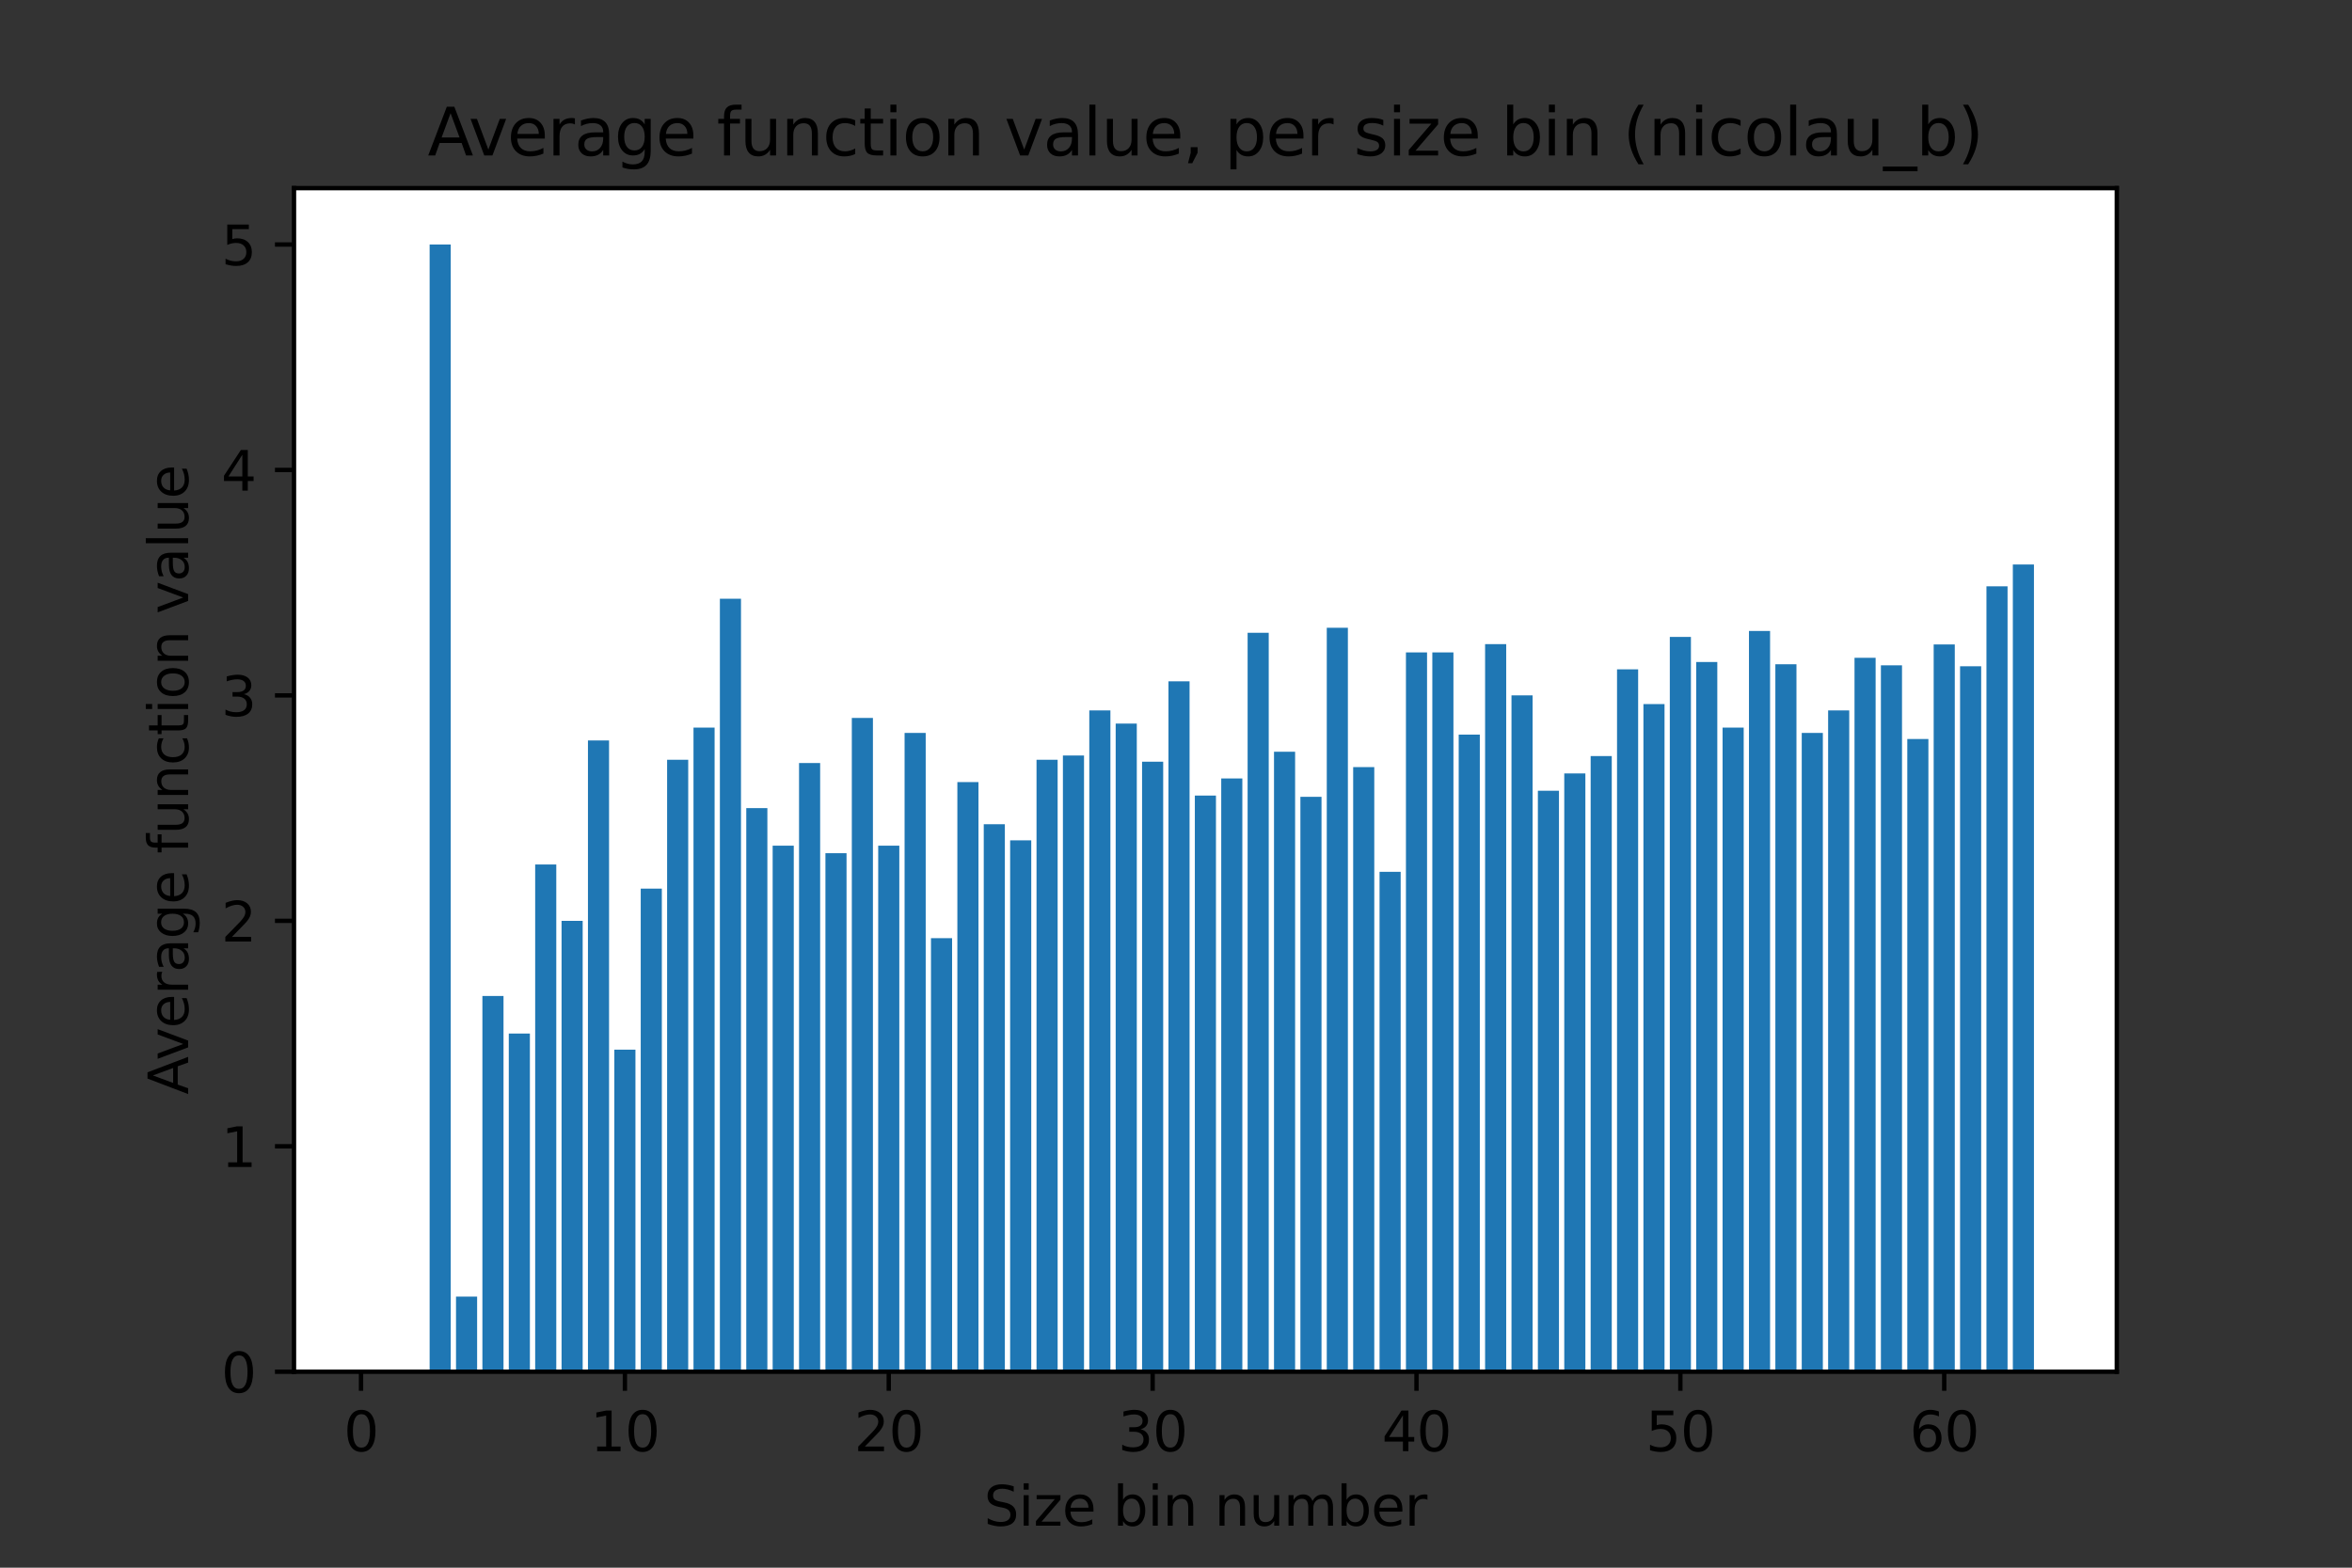 <?xml version="1.0" encoding="utf-8" standalone="no"?>
<!DOCTYPE svg PUBLIC "-//W3C//DTD SVG 1.1//EN"
  "http://www.w3.org/Graphics/SVG/1.1/DTD/svg11.dtd">
<svg xmlns:xlink="http://www.w3.org/1999/xlink" width="432pt" height="288pt" viewBox="0 0 432 288" xmlns="http://www.w3.org/2000/svg" version="1.1">
 <rect x="0" y="0" width="432" height="288" fill="#333333" stroke="none"/>
 <defs>
  <style type="text/css">*{stroke-linejoin: round; stroke-linecap: butt}</style>
 </defs>
 <g id="figure_1">
  <g id="patch_1">
   <path d="M 0 288 
L 432 288 
L 432 0 
L 0 0 
L 0 288 
z
" style="fill: none"/>
  </g>
  <g id="axes_1">
   <g id="patch_2">
    <path d="M 54 252 
L 388.8 252 
L 388.8 34.56 
L 54 34.56 
z
" style="fill: #ffffff"/>
   </g>
   <g id="patch_3">
    <path d="M 69.218 252 
L 73.095 252 
L 73.095 252 
L 69.218 252 
z
" clip-path="url(#pafe15f052f)" style="fill: #1f77b4"/>
   </g>
   <g id="patch_4">
    <path d="M 74.065 252 
L 77.942 252 
L 77.942 252 
L 74.065 252 
z
" clip-path="url(#pafe15f052f)" style="fill: #1f77b4"/>
   </g>
   <g id="patch_5">
    <path d="M 78.911 252 
L 82.789 252 
L 82.789 44.914 
L 78.911 44.914 
z
" clip-path="url(#pafe15f052f)" style="fill: #1f77b4"/>
   </g>
   <g id="patch_6">
    <path d="M 83.758 252 
L 87.635 252 
L 87.635 238.194 
L 83.758 238.194 
z
" clip-path="url(#pafe15f052f)" style="fill: #1f77b4"/>
   </g>
   <g id="patch_7">
    <path d="M 88.604 252 
L 92.482 252 
L 92.482 182.971 
L 88.604 182.971 
z
" clip-path="url(#pafe15f052f)" style="fill: #1f77b4"/>
   </g>
   <g id="patch_8">
    <path d="M 93.451 252 
L 97.328 252 
L 97.328 189.874 
L 93.451 189.874 
z
" clip-path="url(#pafe15f052f)" style="fill: #1f77b4"/>
   </g>
   <g id="patch_9">
    <path d="M 98.298 252 
L 102.175 252 
L 102.175 158.811 
L 98.298 158.811 
z
" clip-path="url(#pafe15f052f)" style="fill: #1f77b4"/>
   </g>
   <g id="patch_10">
    <path d="M 103.144 252 
L 107.021 252 
L 107.021 169.166 
L 103.144 169.166 
z
" clip-path="url(#pafe15f052f)" style="fill: #1f77b4"/>
   </g>
   <g id="patch_11">
    <path d="M 107.991 252 
L 111.868 252 
L 111.868 136.032 
L 107.991 136.032 
z
" clip-path="url(#pafe15f052f)" style="fill: #1f77b4"/>
   </g>
   <g id="patch_12">
    <path d="M 112.837 252 
L 116.714 252 
L 116.714 192.833 
L 112.837 192.833 
z
" clip-path="url(#pafe15f052f)" style="fill: #1f77b4"/>
   </g>
   <g id="patch_13">
    <path d="M 117.684 252 
L 121.561 252 
L 121.561 163.249 
L 117.684 163.249 
z
" clip-path="url(#pafe15f052f)" style="fill: #1f77b4"/>
   </g>
   <g id="patch_14">
    <path d="M 122.53 252 
L 126.408 252 
L 126.408 139.582 
L 122.53 139.582 
z
" clip-path="url(#pafe15f052f)" style="fill: #1f77b4"/>
   </g>
   <g id="patch_15">
    <path d="M 127.377 252 
L 131.254 252 
L 131.254 133.665 
L 127.377 133.665 
z
" clip-path="url(#pafe15f052f)" style="fill: #1f77b4"/>
   </g>
   <g id="patch_16">
    <path d="M 132.223 252 
L 136.101 252 
L 136.101 109.998 
L 132.223 109.998 
z
" clip-path="url(#pafe15f052f)" style="fill: #1f77b4"/>
   </g>
   <g id="patch_17">
    <path d="M 137.07 252 
L 140.947 252 
L 140.947 148.457 
L 137.07 148.457 
z
" clip-path="url(#pafe15f052f)" style="fill: #1f77b4"/>
   </g>
   <g id="patch_18">
    <path d="M 141.917 252 
L 145.794 252 
L 145.794 155.36 
L 141.917 155.36 
z
" clip-path="url(#pafe15f052f)" style="fill: #1f77b4"/>
   </g>
   <g id="patch_19">
    <path d="M 146.763 252 
L 150.64 252 
L 150.64 140.174 
L 146.763 140.174 
z
" clip-path="url(#pafe15f052f)" style="fill: #1f77b4"/>
   </g>
   <g id="patch_20">
    <path d="M 151.61 252 
L 155.487 252 
L 155.487 156.741 
L 151.61 156.741 
z
" clip-path="url(#pafe15f052f)" style="fill: #1f77b4"/>
   </g>
   <g id="patch_21">
    <path d="M 156.456 252 
L 160.333 252 
L 160.333 131.89 
L 156.456 131.89 
z
" clip-path="url(#pafe15f052f)" style="fill: #1f77b4"/>
   </g>
   <g id="patch_22">
    <path d="M 161.303 252 
L 165.18 252 
L 165.18 155.36 
L 161.303 155.36 
z
" clip-path="url(#pafe15f052f)" style="fill: #1f77b4"/>
   </g>
   <g id="patch_23">
    <path d="M 166.149 252 
L 170.027 252 
L 170.027 134.651 
L 166.149 134.651 
z
" clip-path="url(#pafe15f052f)" style="fill: #1f77b4"/>
   </g>
   <g id="patch_24">
    <path d="M 170.996 252 
L 174.873 252 
L 174.873 172.352 
L 170.996 172.352 
z
" clip-path="url(#pafe15f052f)" style="fill: #1f77b4"/>
   </g>
   <g id="patch_25">
    <path d="M 175.842 252 
L 179.72 252 
L 179.72 143.678 
L 175.842 143.678 
z
" clip-path="url(#pafe15f052f)" style="fill: #1f77b4"/>
   </g>
   <g id="patch_26">
    <path d="M 180.689 252 
L 184.566 252 
L 184.566 151.416 
L 180.689 151.416 
z
" clip-path="url(#pafe15f052f)" style="fill: #1f77b4"/>
   </g>
   <g id="patch_27">
    <path d="M 185.535 252 
L 189.413 252 
L 189.413 154.374 
L 185.535 154.374 
z
" clip-path="url(#pafe15f052f)" style="fill: #1f77b4"/>
   </g>
   <g id="patch_28">
    <path d="M 190.382 252 
L 194.259 252 
L 194.259 139.582 
L 190.382 139.582 
z
" clip-path="url(#pafe15f052f)" style="fill: #1f77b4"/>
   </g>
   <g id="patch_29">
    <path d="M 195.229 252 
L 199.106 252 
L 199.106 138.793 
L 195.229 138.793 
z
" clip-path="url(#pafe15f052f)" style="fill: #1f77b4"/>
   </g>
   <g id="patch_30">
    <path d="M 200.075 252 
L 203.952 252 
L 203.952 130.51 
L 200.075 130.51 
z
" clip-path="url(#pafe15f052f)" style="fill: #1f77b4"/>
   </g>
   <g id="patch_31">
    <path d="M 204.922 252 
L 208.799 252 
L 208.799 132.926 
L 204.922 132.926 
z
" clip-path="url(#pafe15f052f)" style="fill: #1f77b4"/>
   </g>
   <g id="patch_32">
    <path d="M 209.768 252 
L 213.646 252 
L 213.646 139.93 
L 209.768 139.93 
z
" clip-path="url(#pafe15f052f)" style="fill: #1f77b4"/>
   </g>
   <g id="patch_33">
    <path d="M 214.615 252 
L 218.492 252 
L 218.492 125.16 
L 214.615 125.16 
z
" clip-path="url(#pafe15f052f)" style="fill: #1f77b4"/>
   </g>
   <g id="patch_34">
    <path d="M 219.461 252 
L 223.339 252 
L 223.339 146.156 
L 219.461 146.156 
z
" clip-path="url(#pafe15f052f)" style="fill: #1f77b4"/>
   </g>
   <g id="patch_35">
    <path d="M 224.308 252 
L 228.185 252 
L 228.185 143.008 
L 224.308 143.008 
z
" clip-path="url(#pafe15f052f)" style="fill: #1f77b4"/>
   </g>
   <g id="patch_36">
    <path d="M 229.154 252 
L 233.032 252 
L 233.032 116.244 
L 229.154 116.244 
z
" clip-path="url(#pafe15f052f)" style="fill: #1f77b4"/>
   </g>
   <g id="patch_37">
    <path d="M 234.001 252 
L 237.878 252 
L 237.878 138.103 
L 234.001 138.103 
z
" clip-path="url(#pafe15f052f)" style="fill: #1f77b4"/>
   </g>
   <g id="patch_38">
    <path d="M 238.848 252 
L 242.725 252 
L 242.725 146.386 
L 238.848 146.386 
z
" clip-path="url(#pafe15f052f)" style="fill: #1f77b4"/>
   </g>
   <g id="patch_39">
    <path d="M 243.694 252 
L 247.571 252 
L 247.571 115.323 
L 243.694 115.323 
z
" clip-path="url(#pafe15f052f)" style="fill: #1f77b4"/>
   </g>
   <g id="patch_40">
    <path d="M 248.541 252 
L 252.418 252 
L 252.418 140.927 
L 248.541 140.927 
z
" clip-path="url(#pafe15f052f)" style="fill: #1f77b4"/>
   </g>
   <g id="patch_41">
    <path d="M 253.387 252 
L 257.265 252 
L 257.265 160.162 
L 253.387 160.162 
z
" clip-path="url(#pafe15f052f)" style="fill: #1f77b4"/>
   </g>
   <g id="patch_42">
    <path d="M 258.234 252 
L 262.111 252 
L 262.111 119.86 
L 258.234 119.86 
z
" clip-path="url(#pafe15f052f)" style="fill: #1f77b4"/>
   </g>
   <g id="patch_43">
    <path d="M 263.08 252 
L 266.958 252 
L 266.958 119.86 
L 263.08 119.86 
z
" clip-path="url(#pafe15f052f)" style="fill: #1f77b4"/>
   </g>
   <g id="patch_44">
    <path d="M 267.927 252 
L 271.804 252 
L 271.804 134.952 
L 267.927 134.952 
z
" clip-path="url(#pafe15f052f)" style="fill: #1f77b4"/>
   </g>
   <g id="patch_45">
    <path d="M 272.773 252 
L 276.651 252 
L 276.651 118.336 
L 272.773 118.336 
z
" clip-path="url(#pafe15f052f)" style="fill: #1f77b4"/>
   </g>
   <g id="patch_46">
    <path d="M 277.62 252 
L 281.497 252 
L 281.497 127.749 
L 277.62 127.749 
z
" clip-path="url(#pafe15f052f)" style="fill: #1f77b4"/>
   </g>
   <g id="patch_47">
    <path d="M 282.467 252 
L 286.344 252 
L 286.344 145.271 
L 282.467 145.271 
z
" clip-path="url(#pafe15f052f)" style="fill: #1f77b4"/>
   </g>
   <g id="patch_48">
    <path d="M 287.313 252 
L 291.19 252 
L 291.19 142.085 
L 287.313 142.085 
z
" clip-path="url(#pafe15f052f)" style="fill: #1f77b4"/>
   </g>
   <g id="patch_49">
    <path d="M 292.16 252 
L 296.037 252 
L 296.037 138.899 
L 292.16 138.899 
z
" clip-path="url(#pafe15f052f)" style="fill: #1f77b4"/>
   </g>
   <g id="patch_50">
    <path d="M 297.006 252 
L 300.883 252 
L 300.883 122.97 
L 297.006 122.97 
z
" clip-path="url(#pafe15f052f)" style="fill: #1f77b4"/>
   </g>
   <g id="patch_51">
    <path d="M 301.853 252 
L 305.73 252 
L 305.73 129.342 
L 301.853 129.342 
z
" clip-path="url(#pafe15f052f)" style="fill: #1f77b4"/>
   </g>
   <g id="patch_52">
    <path d="M 306.699 252 
L 310.577 252 
L 310.577 117.011 
L 306.699 117.011 
z
" clip-path="url(#pafe15f052f)" style="fill: #1f77b4"/>
   </g>
   <g id="patch_53">
    <path d="M 311.546 252 
L 315.423 252 
L 315.423 121.613 
L 311.546 121.613 
z
" clip-path="url(#pafe15f052f)" style="fill: #1f77b4"/>
   </g>
   <g id="patch_54">
    <path d="M 316.392 252 
L 320.27 252 
L 320.27 133.665 
L 316.392 133.665 
z
" clip-path="url(#pafe15f052f)" style="fill: #1f77b4"/>
   </g>
   <g id="patch_55">
    <path d="M 321.239 252 
L 325.116 252 
L 325.116 115.915 
L 321.239 115.915 
z
" clip-path="url(#pafe15f052f)" style="fill: #1f77b4"/>
   </g>
   <g id="patch_56">
    <path d="M 326.086 252 
L 329.963 252 
L 329.963 122.036 
L 326.086 122.036 
z
" clip-path="url(#pafe15f052f)" style="fill: #1f77b4"/>
   </g>
   <g id="patch_57">
    <path d="M 330.932 252 
L 334.809 252 
L 334.809 134.651 
L 330.932 134.651 
z
" clip-path="url(#pafe15f052f)" style="fill: #1f77b4"/>
   </g>
   <g id="patch_58">
    <path d="M 335.779 252 
L 339.656 252 
L 339.656 130.51 
L 335.779 130.51 
z
" clip-path="url(#pafe15f052f)" style="fill: #1f77b4"/>
   </g>
   <g id="patch_59">
    <path d="M 340.625 252 
L 344.502 252 
L 344.502 120.846 
L 340.625 120.846 
z
" clip-path="url(#pafe15f052f)" style="fill: #1f77b4"/>
   </g>
   <g id="patch_60">
    <path d="M 345.472 252 
L 349.349 252 
L 349.349 122.226 
L 345.472 122.226 
z
" clip-path="url(#pafe15f052f)" style="fill: #1f77b4"/>
   </g>
   <g id="patch_61">
    <path d="M 350.318 252 
L 354.196 252 
L 354.196 135.765 
L 350.318 135.765 
z
" clip-path="url(#pafe15f052f)" style="fill: #1f77b4"/>
   </g>
   <g id="patch_62">
    <path d="M 355.165 252 
L 359.042 252 
L 359.042 118.396 
L 355.165 118.396 
z
" clip-path="url(#pafe15f052f)" style="fill: #1f77b4"/>
   </g>
   <g id="patch_63">
    <path d="M 360.011 252 
L 363.889 252 
L 363.889 122.404 
L 360.011 122.404 
z
" clip-path="url(#pafe15f052f)" style="fill: #1f77b4"/>
   </g>
   <g id="patch_64">
    <path d="M 364.858 252 
L 368.735 252 
L 368.735 107.708 
L 364.858 107.708 
z
" clip-path="url(#pafe15f052f)" style="fill: #1f77b4"/>
   </g>
   <g id="patch_65">
    <path d="M 369.705 252 
L 373.582 252 
L 373.582 103.7 
L 369.705 103.7 
z
" clip-path="url(#pafe15f052f)" style="fill: #1f77b4"/>
   </g>
   <g id="matplotlib.axis_1">
    <g id="xtick_1">
     <g id="line2d_1">
      <defs>
       <path id="m6293d5654c" d="M 0 0 
L 0 3.5 
" style="stroke: #000000; stroke-width: 0.8"/>
      </defs>
      <g>
       <use xlink:href="#m6293d5654c" x="66.31" y="252" style="stroke: #000000; stroke-width: 0.8"/>
      </g>
     </g>
     <g id="text_1">
      <!-- 0 -->
      <g transform="translate(63.129 266.598)scale(0.1 -0.1)">
       <defs>
        <path id="DejaVuSans-30" d="M 2034 4250 
Q 1547 4250 1301 3770 
Q 1056 3291 1056 2328 
Q 1056 1369 1301 889 
Q 1547 409 2034 409 
Q 2525 409 2770 889 
Q 3016 1369 3016 2328 
Q 3016 3291 2770 3770 
Q 2525 4250 2034 4250 
z
M 2034 4750 
Q 2819 4750 3233 4129 
Q 3647 3509 3647 2328 
Q 3647 1150 3233 529 
Q 2819 -91 2034 -91 
Q 1250 -91 836 529 
Q 422 1150 422 2328 
Q 422 3509 836 4129 
Q 1250 4750 2034 4750 
z
" transform="scale(0.016)"/>
       </defs>
       <use xlink:href="#DejaVuSans-30"/>
      </g>
     </g>
    </g>
    <g id="xtick_2">
     <g id="line2d_2">
      <g>
       <use xlink:href="#m6293d5654c" x="114.776" y="252" style="stroke: #000000; stroke-width: 0.8"/>
      </g>
     </g>
     <g id="text_2">
      <!-- 10 -->
      <g transform="translate(108.413 266.598)scale(0.1 -0.1)">
       <defs>
        <path id="DejaVuSans-31" d="M 794 531 
L 1825 531 
L 1825 4091 
L 703 3866 
L 703 4441 
L 1819 4666 
L 2450 4666 
L 2450 531 
L 3481 531 
L 3481 0 
L 794 0 
L 794 531 
z
" transform="scale(0.016)"/>
       </defs>
       <use xlink:href="#DejaVuSans-31"/>
       <use xlink:href="#DejaVuSans-30" x="63.623"/>
      </g>
     </g>
    </g>
    <g id="xtick_3">
     <g id="line2d_3">
      <g>
       <use xlink:href="#m6293d5654c" x="163.241" y="252" style="stroke: #000000; stroke-width: 0.8"/>
      </g>
     </g>
     <g id="text_3">
      <!-- 20 -->
      <g transform="translate(156.879 266.598)scale(0.1 -0.1)">
       <defs>
        <path id="DejaVuSans-32" d="M 1228 531 
L 3431 531 
L 3431 0 
L 469 0 
L 469 531 
Q 828 903 1448 1529 
Q 2069 2156 2228 2338 
Q 2531 2678 2651 2914 
Q 2772 3150 2772 3378 
Q 2772 3750 2511 3984 
Q 2250 4219 1831 4219 
Q 1534 4219 1204 4116 
Q 875 4013 500 3803 
L 500 4441 
Q 881 4594 1212 4672 
Q 1544 4750 1819 4750 
Q 2544 4750 2975 4387 
Q 3406 4025 3406 3419 
Q 3406 3131 3298 2873 
Q 3191 2616 2906 2266 
Q 2828 2175 2409 1742 
Q 1991 1309 1228 531 
z
" transform="scale(0.016)"/>
       </defs>
       <use xlink:href="#DejaVuSans-32"/>
       <use xlink:href="#DejaVuSans-30" x="63.623"/>
      </g>
     </g>
    </g>
    <g id="xtick_4">
     <g id="line2d_4">
      <g>
       <use xlink:href="#m6293d5654c" x="211.707" y="252" style="stroke: #000000; stroke-width: 0.8"/>
      </g>
     </g>
     <g id="text_4">
      <!-- 30 -->
      <g transform="translate(205.344 266.598)scale(0.1 -0.1)">
       <defs>
        <path id="DejaVuSans-33" d="M 2597 2516 
Q 3050 2419 3304 2112 
Q 3559 1806 3559 1356 
Q 3559 666 3084 287 
Q 2609 -91 1734 -91 
Q 1441 -91 1130 -33 
Q 819 25 488 141 
L 488 750 
Q 750 597 1062 519 
Q 1375 441 1716 441 
Q 2309 441 2620 675 
Q 2931 909 2931 1356 
Q 2931 1769 2642 2001 
Q 2353 2234 1838 2234 
L 1294 2234 
L 1294 2753 
L 1863 2753 
Q 2328 2753 2575 2939 
Q 2822 3125 2822 3475 
Q 2822 3834 2567 4026 
Q 2313 4219 1838 4219 
Q 1578 4219 1281 4162 
Q 984 4106 628 3988 
L 628 4550 
Q 988 4650 1302 4700 
Q 1616 4750 1894 4750 
Q 2613 4750 3031 4423 
Q 3450 4097 3450 3541 
Q 3450 3153 3228 2886 
Q 3006 2619 2597 2516 
z
" transform="scale(0.016)"/>
       </defs>
       <use xlink:href="#DejaVuSans-33"/>
       <use xlink:href="#DejaVuSans-30" x="63.623"/>
      </g>
     </g>
    </g>
    <g id="xtick_5">
     <g id="line2d_5">
      <g>
       <use xlink:href="#m6293d5654c" x="260.172" y="252" style="stroke: #000000; stroke-width: 0.8"/>
      </g>
     </g>
     <g id="text_5">
      <!-- 40 -->
      <g transform="translate(253.81 266.598)scale(0.1 -0.1)">
       <defs>
        <path id="DejaVuSans-34" d="M 2419 4116 
L 825 1625 
L 2419 1625 
L 2419 4116 
z
M 2253 4666 
L 3047 4666 
L 3047 1625 
L 3713 1625 
L 3713 1100 
L 3047 1100 
L 3047 0 
L 2419 0 
L 2419 1100 
L 313 1100 
L 313 1709 
L 2253 4666 
z
" transform="scale(0.016)"/>
       </defs>
       <use xlink:href="#DejaVuSans-34"/>
       <use xlink:href="#DejaVuSans-30" x="63.623"/>
      </g>
     </g>
    </g>
    <g id="xtick_6">
     <g id="line2d_6">
      <g>
       <use xlink:href="#m6293d5654c" x="308.638" y="252" style="stroke: #000000; stroke-width: 0.8"/>
      </g>
     </g>
     <g id="text_6">
      <!-- 50 -->
      <g transform="translate(302.275 266.598)scale(0.1 -0.1)">
       <defs>
        <path id="DejaVuSans-35" d="M 691 4666 
L 3169 4666 
L 3169 4134 
L 1269 4134 
L 1269 2991 
Q 1406 3038 1543 3061 
Q 1681 3084 1819 3084 
Q 2600 3084 3056 2656 
Q 3513 2228 3513 1497 
Q 3513 744 3044 326 
Q 2575 -91 1722 -91 
Q 1428 -91 1123 -41 
Q 819 9 494 109 
L 494 744 
Q 775 591 1075 516 
Q 1375 441 1709 441 
Q 2250 441 2565 725 
Q 2881 1009 2881 1497 
Q 2881 1984 2565 2268 
Q 2250 2553 1709 2553 
Q 1456 2553 1204 2497 
Q 953 2441 691 2322 
L 691 4666 
z
" transform="scale(0.016)"/>
       </defs>
       <use xlink:href="#DejaVuSans-35"/>
       <use xlink:href="#DejaVuSans-30" x="63.623"/>
      </g>
     </g>
    </g>
    <g id="xtick_7">
     <g id="line2d_7">
      <g>
       <use xlink:href="#m6293d5654c" x="357.104" y="252" style="stroke: #000000; stroke-width: 0.8"/>
      </g>
     </g>
     <g id="text_7">
      <!-- 60 -->
      <g transform="translate(350.741 266.598)scale(0.1 -0.1)">
       <defs>
        <path id="DejaVuSans-36" d="M 2113 2584 
Q 1688 2584 1439 2293 
Q 1191 2003 1191 1497 
Q 1191 994 1439 701 
Q 1688 409 2113 409 
Q 2538 409 2786 701 
Q 3034 994 3034 1497 
Q 3034 2003 2786 2293 
Q 2538 2584 2113 2584 
z
M 3366 4563 
L 3366 3988 
Q 3128 4100 2886 4159 
Q 2644 4219 2406 4219 
Q 1781 4219 1451 3797 
Q 1122 3375 1075 2522 
Q 1259 2794 1537 2939 
Q 1816 3084 2150 3084 
Q 2853 3084 3261 2657 
Q 3669 2231 3669 1497 
Q 3669 778 3244 343 
Q 2819 -91 2113 -91 
Q 1303 -91 875 529 
Q 447 1150 447 2328 
Q 447 3434 972 4092 
Q 1497 4750 2381 4750 
Q 2619 4750 2861 4703 
Q 3103 4656 3366 4563 
z
" transform="scale(0.016)"/>
       </defs>
       <use xlink:href="#DejaVuSans-36"/>
       <use xlink:href="#DejaVuSans-30" x="63.623"/>
      </g>
     </g>
    </g>
    <g id="text_8">
     <!-- Size bin number -->
     <g transform="translate(180.712 280.277)scale(0.1 -0.1)">
      <defs>
       <path id="DejaVuSans-53" d="M 3425 4513 
L 3425 3897 
Q 3066 4069 2747 4153 
Q 2428 4238 2131 4238 
Q 1616 4238 1336 4038 
Q 1056 3838 1056 3469 
Q 1056 3159 1242 3001 
Q 1428 2844 1947 2747 
L 2328 2669 
Q 3034 2534 3370 2195 
Q 3706 1856 3706 1288 
Q 3706 609 3251 259 
Q 2797 -91 1919 -91 
Q 1588 -91 1214 -16 
Q 841 59 441 206 
L 441 856 
Q 825 641 1194 531 
Q 1563 422 1919 422 
Q 2459 422 2753 634 
Q 3047 847 3047 1241 
Q 3047 1584 2836 1778 
Q 2625 1972 2144 2069 
L 1759 2144 
Q 1053 2284 737 2584 
Q 422 2884 422 3419 
Q 422 4038 858 4394 
Q 1294 4750 2059 4750 
Q 2388 4750 2728 4690 
Q 3069 4631 3425 4513 
z
" transform="scale(0.016)"/>
       <path id="DejaVuSans-69" d="M 603 3500 
L 1178 3500 
L 1178 0 
L 603 0 
L 603 3500 
z
M 603 4863 
L 1178 4863 
L 1178 4134 
L 603 4134 
L 603 4863 
z
" transform="scale(0.016)"/>
       <path id="DejaVuSans-7a" d="M 353 3500 
L 3084 3500 
L 3084 2975 
L 922 459 
L 3084 459 
L 3084 0 
L 275 0 
L 275 525 
L 2438 3041 
L 353 3041 
L 353 3500 
z
" transform="scale(0.016)"/>
       <path id="DejaVuSans-65" d="M 3597 1894 
L 3597 1613 
L 953 1613 
Q 991 1019 1311 708 
Q 1631 397 2203 397 
Q 2534 397 2845 478 
Q 3156 559 3463 722 
L 3463 178 
Q 3153 47 2828 -22 
Q 2503 -91 2169 -91 
Q 1331 -91 842 396 
Q 353 884 353 1716 
Q 353 2575 817 3079 
Q 1281 3584 2069 3584 
Q 2775 3584 3186 3129 
Q 3597 2675 3597 1894 
z
M 3022 2063 
Q 3016 2534 2758 2815 
Q 2500 3097 2075 3097 
Q 1594 3097 1305 2825 
Q 1016 2553 972 2059 
L 3022 2063 
z
" transform="scale(0.016)"/>
       <path id="DejaVuSans-20" transform="scale(0.016)"/>
       <path id="DejaVuSans-62" d="M 3116 1747 
Q 3116 2381 2855 2742 
Q 2594 3103 2138 3103 
Q 1681 3103 1420 2742 
Q 1159 2381 1159 1747 
Q 1159 1113 1420 752 
Q 1681 391 2138 391 
Q 2594 391 2855 752 
Q 3116 1113 3116 1747 
z
M 1159 2969 
Q 1341 3281 1617 3432 
Q 1894 3584 2278 3584 
Q 2916 3584 3314 3078 
Q 3713 2572 3713 1747 
Q 3713 922 3314 415 
Q 2916 -91 2278 -91 
Q 1894 -91 1617 61 
Q 1341 213 1159 525 
L 1159 0 
L 581 0 
L 581 4863 
L 1159 4863 
L 1159 2969 
z
" transform="scale(0.016)"/>
       <path id="DejaVuSans-6e" d="M 3513 2113 
L 3513 0 
L 2938 0 
L 2938 2094 
Q 2938 2591 2744 2837 
Q 2550 3084 2163 3084 
Q 1697 3084 1428 2787 
Q 1159 2491 1159 1978 
L 1159 0 
L 581 0 
L 581 3500 
L 1159 3500 
L 1159 2956 
Q 1366 3272 1645 3428 
Q 1925 3584 2291 3584 
Q 2894 3584 3203 3211 
Q 3513 2838 3513 2113 
z
" transform="scale(0.016)"/>
       <path id="DejaVuSans-75" d="M 544 1381 
L 544 3500 
L 1119 3500 
L 1119 1403 
Q 1119 906 1312 657 
Q 1506 409 1894 409 
Q 2359 409 2629 706 
Q 2900 1003 2900 1516 
L 2900 3500 
L 3475 3500 
L 3475 0 
L 2900 0 
L 2900 538 
Q 2691 219 2414 64 
Q 2138 -91 1772 -91 
Q 1169 -91 856 284 
Q 544 659 544 1381 
z
M 1991 3584 
L 1991 3584 
z
" transform="scale(0.016)"/>
       <path id="DejaVuSans-6d" d="M 3328 2828 
Q 3544 3216 3844 3400 
Q 4144 3584 4550 3584 
Q 5097 3584 5394 3201 
Q 5691 2819 5691 2113 
L 5691 0 
L 5113 0 
L 5113 2094 
Q 5113 2597 4934 2840 
Q 4756 3084 4391 3084 
Q 3944 3084 3684 2787 
Q 3425 2491 3425 1978 
L 3425 0 
L 2847 0 
L 2847 2094 
Q 2847 2600 2669 2842 
Q 2491 3084 2119 3084 
Q 1678 3084 1418 2786 
Q 1159 2488 1159 1978 
L 1159 0 
L 581 0 
L 581 3500 
L 1159 3500 
L 1159 2956 
Q 1356 3278 1631 3431 
Q 1906 3584 2284 3584 
Q 2666 3584 2933 3390 
Q 3200 3197 3328 2828 
z
" transform="scale(0.016)"/>
       <path id="DejaVuSans-72" d="M 2631 2963 
Q 2534 3019 2420 3045 
Q 2306 3072 2169 3072 
Q 1681 3072 1420 2755 
Q 1159 2438 1159 1844 
L 1159 0 
L 581 0 
L 581 3500 
L 1159 3500 
L 1159 2956 
Q 1341 3275 1631 3429 
Q 1922 3584 2338 3584 
Q 2397 3584 2469 3576 
Q 2541 3569 2628 3553 
L 2631 2963 
z
" transform="scale(0.016)"/>
      </defs>
      <use xlink:href="#DejaVuSans-53"/>
      <use xlink:href="#DejaVuSans-69" x="63.477"/>
      <use xlink:href="#DejaVuSans-7a" x="91.26"/>
      <use xlink:href="#DejaVuSans-65" x="143.75"/>
      <use xlink:href="#DejaVuSans-20" x="205.273"/>
      <use xlink:href="#DejaVuSans-62" x="237.061"/>
      <use xlink:href="#DejaVuSans-69" x="300.537"/>
      <use xlink:href="#DejaVuSans-6e" x="328.32"/>
      <use xlink:href="#DejaVuSans-20" x="391.699"/>
      <use xlink:href="#DejaVuSans-6e" x="423.486"/>
      <use xlink:href="#DejaVuSans-75" x="486.865"/>
      <use xlink:href="#DejaVuSans-6d" x="550.244"/>
      <use xlink:href="#DejaVuSans-62" x="647.656"/>
      <use xlink:href="#DejaVuSans-65" x="711.133"/>
      <use xlink:href="#DejaVuSans-72" x="772.656"/>
     </g>
    </g>
   </g>
   <g id="matplotlib.axis_2">
    <g id="ytick_1">
     <g id="line2d_8">
      <defs>
       <path id="m60676fee8d" d="M 0 0 
L -3.5 0 
" style="stroke: #000000; stroke-width: 0.8"/>
      </defs>
      <g>
       <use xlink:href="#m60676fee8d" x="54" y="252" style="stroke: #000000; stroke-width: 0.8"/>
      </g>
     </g>
     <g id="text_9">
      <!-- 0 -->
      <g transform="translate(40.638 255.799)scale(0.1 -0.1)">
       <use xlink:href="#DejaVuSans-30"/>
      </g>
     </g>
    </g>
    <g id="ytick_2">
     <g id="line2d_9">
      <g>
       <use xlink:href="#m60676fee8d" x="54" y="210.583" style="stroke: #000000; stroke-width: 0.8"/>
      </g>
     </g>
     <g id="text_10">
      <!-- 1 -->
      <g transform="translate(40.638 214.382)scale(0.1 -0.1)">
       <use xlink:href="#DejaVuSans-31"/>
      </g>
     </g>
    </g>
    <g id="ytick_3">
     <g id="line2d_10">
      <g>
       <use xlink:href="#m60676fee8d" x="54" y="169.166" style="stroke: #000000; stroke-width: 0.8"/>
      </g>
     </g>
     <g id="text_11">
      <!-- 2 -->
      <g transform="translate(40.638 172.965)scale(0.1 -0.1)">
       <use xlink:href="#DejaVuSans-32"/>
      </g>
     </g>
    </g>
    <g id="ytick_4">
     <g id="line2d_11">
      <g>
       <use xlink:href="#m60676fee8d" x="54" y="127.749" style="stroke: #000000; stroke-width: 0.8"/>
      </g>
     </g>
     <g id="text_12">
      <!-- 3 -->
      <g transform="translate(40.638 131.548)scale(0.1 -0.1)">
       <use xlink:href="#DejaVuSans-33"/>
      </g>
     </g>
    </g>
    <g id="ytick_5">
     <g id="line2d_12">
      <g>
       <use xlink:href="#m60676fee8d" x="54" y="86.331" style="stroke: #000000; stroke-width: 0.8"/>
      </g>
     </g>
     <g id="text_13">
      <!-- 4 -->
      <g transform="translate(40.638 90.131)scale(0.1 -0.1)">
       <use xlink:href="#DejaVuSans-34"/>
      </g>
     </g>
    </g>
    <g id="ytick_6">
     <g id="line2d_13">
      <g>
       <use xlink:href="#m60676fee8d" x="54" y="44.914" style="stroke: #000000; stroke-width: 0.8"/>
      </g>
     </g>
     <g id="text_14">
      <!-- 5 -->
      <g transform="translate(40.638 48.714)scale(0.1 -0.1)">
       <use xlink:href="#DejaVuSans-35"/>
      </g>
     </g>
    </g>
    <g id="text_15">
     <!-- Average function value -->
     <g transform="translate(34.558 201.073)rotate(-90)scale(0.1 -0.1)">
      <defs>
       <path id="DejaVuSans-41" d="M 2188 4044 
L 1331 1722 
L 3047 1722 
L 2188 4044 
z
M 1831 4666 
L 2547 4666 
L 4325 0 
L 3669 0 
L 3244 1197 
L 1141 1197 
L 716 0 
L 50 0 
L 1831 4666 
z
" transform="scale(0.016)"/>
       <path id="DejaVuSans-76" d="M 191 3500 
L 800 3500 
L 1894 563 
L 2988 3500 
L 3597 3500 
L 2284 0 
L 1503 0 
L 191 3500 
z
" transform="scale(0.016)"/>
       <path id="DejaVuSans-61" d="M 2194 1759 
Q 1497 1759 1228 1600 
Q 959 1441 959 1056 
Q 959 750 1161 570 
Q 1363 391 1709 391 
Q 2188 391 2477 730 
Q 2766 1069 2766 1631 
L 2766 1759 
L 2194 1759 
z
M 3341 1997 
L 3341 0 
L 2766 0 
L 2766 531 
Q 2569 213 2275 61 
Q 1981 -91 1556 -91 
Q 1019 -91 701 211 
Q 384 513 384 1019 
Q 384 1609 779 1909 
Q 1175 2209 1959 2209 
L 2766 2209 
L 2766 2266 
Q 2766 2663 2505 2880 
Q 2244 3097 1772 3097 
Q 1472 3097 1187 3025 
Q 903 2953 641 2809 
L 641 3341 
Q 956 3463 1253 3523 
Q 1550 3584 1831 3584 
Q 2591 3584 2966 3190 
Q 3341 2797 3341 1997 
z
" transform="scale(0.016)"/>
       <path id="DejaVuSans-67" d="M 2906 1791 
Q 2906 2416 2648 2759 
Q 2391 3103 1925 3103 
Q 1463 3103 1205 2759 
Q 947 2416 947 1791 
Q 947 1169 1205 825 
Q 1463 481 1925 481 
Q 2391 481 2648 825 
Q 2906 1169 2906 1791 
z
M 3481 434 
Q 3481 -459 3084 -895 
Q 2688 -1331 1869 -1331 
Q 1566 -1331 1297 -1286 
Q 1028 -1241 775 -1147 
L 775 -588 
Q 1028 -725 1275 -790 
Q 1522 -856 1778 -856 
Q 2344 -856 2625 -561 
Q 2906 -266 2906 331 
L 2906 616 
Q 2728 306 2450 153 
Q 2172 0 1784 0 
Q 1141 0 747 490 
Q 353 981 353 1791 
Q 353 2603 747 3093 
Q 1141 3584 1784 3584 
Q 2172 3584 2450 3431 
Q 2728 3278 2906 2969 
L 2906 3500 
L 3481 3500 
L 3481 434 
z
" transform="scale(0.016)"/>
       <path id="DejaVuSans-66" d="M 2375 4863 
L 2375 4384 
L 1825 4384 
Q 1516 4384 1395 4259 
Q 1275 4134 1275 3809 
L 1275 3500 
L 2222 3500 
L 2222 3053 
L 1275 3053 
L 1275 0 
L 697 0 
L 697 3053 
L 147 3053 
L 147 3500 
L 697 3500 
L 697 3744 
Q 697 4328 969 4595 
Q 1241 4863 1831 4863 
L 2375 4863 
z
" transform="scale(0.016)"/>
       <path id="DejaVuSans-63" d="M 3122 3366 
L 3122 2828 
Q 2878 2963 2633 3030 
Q 2388 3097 2138 3097 
Q 1578 3097 1268 2742 
Q 959 2388 959 1747 
Q 959 1106 1268 751 
Q 1578 397 2138 397 
Q 2388 397 2633 464 
Q 2878 531 3122 666 
L 3122 134 
Q 2881 22 2623 -34 
Q 2366 -91 2075 -91 
Q 1284 -91 818 406 
Q 353 903 353 1747 
Q 353 2603 823 3093 
Q 1294 3584 2113 3584 
Q 2378 3584 2631 3529 
Q 2884 3475 3122 3366 
z
" transform="scale(0.016)"/>
       <path id="DejaVuSans-74" d="M 1172 4494 
L 1172 3500 
L 2356 3500 
L 2356 3053 
L 1172 3053 
L 1172 1153 
Q 1172 725 1289 603 
Q 1406 481 1766 481 
L 2356 481 
L 2356 0 
L 1766 0 
Q 1100 0 847 248 
Q 594 497 594 1153 
L 594 3053 
L 172 3053 
L 172 3500 
L 594 3500 
L 594 4494 
L 1172 4494 
z
" transform="scale(0.016)"/>
       <path id="DejaVuSans-6f" d="M 1959 3097 
Q 1497 3097 1228 2736 
Q 959 2375 959 1747 
Q 959 1119 1226 758 
Q 1494 397 1959 397 
Q 2419 397 2687 759 
Q 2956 1122 2956 1747 
Q 2956 2369 2687 2733 
Q 2419 3097 1959 3097 
z
M 1959 3584 
Q 2709 3584 3137 3096 
Q 3566 2609 3566 1747 
Q 3566 888 3137 398 
Q 2709 -91 1959 -91 
Q 1206 -91 779 398 
Q 353 888 353 1747 
Q 353 2609 779 3096 
Q 1206 3584 1959 3584 
z
" transform="scale(0.016)"/>
       <path id="DejaVuSans-6c" d="M 603 4863 
L 1178 4863 
L 1178 0 
L 603 0 
L 603 4863 
z
" transform="scale(0.016)"/>
      </defs>
      <use xlink:href="#DejaVuSans-41"/>
      <use xlink:href="#DejaVuSans-76" x="62.533"/>
      <use xlink:href="#DejaVuSans-65" x="121.713"/>
      <use xlink:href="#DejaVuSans-72" x="183.236"/>
      <use xlink:href="#DejaVuSans-61" x="224.35"/>
      <use xlink:href="#DejaVuSans-67" x="285.629"/>
      <use xlink:href="#DejaVuSans-65" x="349.105"/>
      <use xlink:href="#DejaVuSans-20" x="410.629"/>
      <use xlink:href="#DejaVuSans-66" x="442.416"/>
      <use xlink:href="#DejaVuSans-75" x="477.621"/>
      <use xlink:href="#DejaVuSans-6e" x="541"/>
      <use xlink:href="#DejaVuSans-63" x="604.379"/>
      <use xlink:href="#DejaVuSans-74" x="659.359"/>
      <use xlink:href="#DejaVuSans-69" x="698.568"/>
      <use xlink:href="#DejaVuSans-6f" x="726.352"/>
      <use xlink:href="#DejaVuSans-6e" x="787.533"/>
      <use xlink:href="#DejaVuSans-20" x="850.912"/>
      <use xlink:href="#DejaVuSans-76" x="882.699"/>
      <use xlink:href="#DejaVuSans-61" x="941.879"/>
      <use xlink:href="#DejaVuSans-6c" x="1003.158"/>
      <use xlink:href="#DejaVuSans-75" x="1030.941"/>
      <use xlink:href="#DejaVuSans-65" x="1094.32"/>
     </g>
    </g>
   </g>
   <g id="patch_66">
    <path d="M 54 252 
L 54 34.56 
" style="fill: none; stroke: #000000; stroke-width: 0.8; stroke-linejoin: miter; stroke-linecap: square"/>
   </g>
   <g id="patch_67">
    <path d="M 388.8 252 
L 388.8 34.56 
" style="fill: none; stroke: #000000; stroke-width: 0.8; stroke-linejoin: miter; stroke-linecap: square"/>
   </g>
   <g id="patch_68">
    <path d="M 54 252 
L 388.8 252 
" style="fill: none; stroke: #000000; stroke-width: 0.8; stroke-linejoin: miter; stroke-linecap: square"/>
   </g>
   <g id="patch_69">
    <path d="M 54 34.56 
L 388.8 34.56 
" style="fill: none; stroke: #000000; stroke-width: 0.8; stroke-linejoin: miter; stroke-linecap: square"/>
   </g>
   <g id="text_16">
    <!-- Average function value, per size bin (nicolau_b) -->
    <g transform="translate(78.558 28.56)scale(0.12 -0.12)">
     <defs>
      <path id="DejaVuSans-2c" d="M 750 794 
L 1409 794 
L 1409 256 
L 897 -744 
L 494 -744 
L 750 256 
L 750 794 
z
" transform="scale(0.016)"/>
      <path id="DejaVuSans-70" d="M 1159 525 
L 1159 -1331 
L 581 -1331 
L 581 3500 
L 1159 3500 
L 1159 2969 
Q 1341 3281 1617 3432 
Q 1894 3584 2278 3584 
Q 2916 3584 3314 3078 
Q 3713 2572 3713 1747 
Q 3713 922 3314 415 
Q 2916 -91 2278 -91 
Q 1894 -91 1617 61 
Q 1341 213 1159 525 
z
M 3116 1747 
Q 3116 2381 2855 2742 
Q 2594 3103 2138 3103 
Q 1681 3103 1420 2742 
Q 1159 2381 1159 1747 
Q 1159 1113 1420 752 
Q 1681 391 2138 391 
Q 2594 391 2855 752 
Q 3116 1113 3116 1747 
z
" transform="scale(0.016)"/>
      <path id="DejaVuSans-73" d="M 2834 3397 
L 2834 2853 
Q 2591 2978 2328 3040 
Q 2066 3103 1784 3103 
Q 1356 3103 1142 2972 
Q 928 2841 928 2578 
Q 928 2378 1081 2264 
Q 1234 2150 1697 2047 
L 1894 2003 
Q 2506 1872 2764 1633 
Q 3022 1394 3022 966 
Q 3022 478 2636 193 
Q 2250 -91 1575 -91 
Q 1294 -91 989 -36 
Q 684 19 347 128 
L 347 722 
Q 666 556 975 473 
Q 1284 391 1588 391 
Q 1994 391 2212 530 
Q 2431 669 2431 922 
Q 2431 1156 2273 1281 
Q 2116 1406 1581 1522 
L 1381 1569 
Q 847 1681 609 1914 
Q 372 2147 372 2553 
Q 372 3047 722 3315 
Q 1072 3584 1716 3584 
Q 2034 3584 2315 3537 
Q 2597 3491 2834 3397 
z
" transform="scale(0.016)"/>
      <path id="DejaVuSans-28" d="M 1984 4856 
Q 1566 4138 1362 3434 
Q 1159 2731 1159 2009 
Q 1159 1288 1364 580 
Q 1569 -128 1984 -844 
L 1484 -844 
Q 1016 -109 783 600 
Q 550 1309 550 2009 
Q 550 2706 781 3412 
Q 1013 4119 1484 4856 
L 1984 4856 
z
" transform="scale(0.016)"/>
      <path id="DejaVuSans-5f" d="M 3263 -1063 
L 3263 -1509 
L -63 -1509 
L -63 -1063 
L 3263 -1063 
z
" transform="scale(0.016)"/>
      <path id="DejaVuSans-29" d="M 513 4856 
L 1013 4856 
Q 1481 4119 1714 3412 
Q 1947 2706 1947 2009 
Q 1947 1309 1714 600 
Q 1481 -109 1013 -844 
L 513 -844 
Q 928 -128 1133 580 
Q 1338 1288 1338 2009 
Q 1338 2731 1133 3434 
Q 928 4138 513 4856 
z
" transform="scale(0.016)"/>
     </defs>
     <use xlink:href="#DejaVuSans-41"/>
     <use xlink:href="#DejaVuSans-76" x="62.533"/>
     <use xlink:href="#DejaVuSans-65" x="121.713"/>
     <use xlink:href="#DejaVuSans-72" x="183.236"/>
     <use xlink:href="#DejaVuSans-61" x="224.35"/>
     <use xlink:href="#DejaVuSans-67" x="285.629"/>
     <use xlink:href="#DejaVuSans-65" x="349.105"/>
     <use xlink:href="#DejaVuSans-20" x="410.629"/>
     <use xlink:href="#DejaVuSans-66" x="442.416"/>
     <use xlink:href="#DejaVuSans-75" x="477.621"/>
     <use xlink:href="#DejaVuSans-6e" x="541"/>
     <use xlink:href="#DejaVuSans-63" x="604.379"/>
     <use xlink:href="#DejaVuSans-74" x="659.359"/>
     <use xlink:href="#DejaVuSans-69" x="698.568"/>
     <use xlink:href="#DejaVuSans-6f" x="726.352"/>
     <use xlink:href="#DejaVuSans-6e" x="787.533"/>
     <use xlink:href="#DejaVuSans-20" x="850.912"/>
     <use xlink:href="#DejaVuSans-76" x="882.699"/>
     <use xlink:href="#DejaVuSans-61" x="941.879"/>
     <use xlink:href="#DejaVuSans-6c" x="1003.158"/>
     <use xlink:href="#DejaVuSans-75" x="1030.941"/>
     <use xlink:href="#DejaVuSans-65" x="1094.32"/>
     <use xlink:href="#DejaVuSans-2c" x="1155.844"/>
     <use xlink:href="#DejaVuSans-20" x="1187.631"/>
     <use xlink:href="#DejaVuSans-70" x="1219.418"/>
     <use xlink:href="#DejaVuSans-65" x="1282.895"/>
     <use xlink:href="#DejaVuSans-72" x="1344.418"/>
     <use xlink:href="#DejaVuSans-20" x="1385.531"/>
     <use xlink:href="#DejaVuSans-73" x="1417.318"/>
     <use xlink:href="#DejaVuSans-69" x="1469.418"/>
     <use xlink:href="#DejaVuSans-7a" x="1497.201"/>
     <use xlink:href="#DejaVuSans-65" x="1549.691"/>
     <use xlink:href="#DejaVuSans-20" x="1611.215"/>
     <use xlink:href="#DejaVuSans-62" x="1643.002"/>
     <use xlink:href="#DejaVuSans-69" x="1706.479"/>
     <use xlink:href="#DejaVuSans-6e" x="1734.262"/>
     <use xlink:href="#DejaVuSans-20" x="1797.641"/>
     <use xlink:href="#DejaVuSans-28" x="1829.428"/>
     <use xlink:href="#DejaVuSans-6e" x="1868.441"/>
     <use xlink:href="#DejaVuSans-69" x="1931.82"/>
     <use xlink:href="#DejaVuSans-63" x="1959.604"/>
     <use xlink:href="#DejaVuSans-6f" x="2014.584"/>
     <use xlink:href="#DejaVuSans-6c" x="2075.766"/>
     <use xlink:href="#DejaVuSans-61" x="2103.549"/>
     <use xlink:href="#DejaVuSans-75" x="2164.828"/>
     <use xlink:href="#DejaVuSans-5f" x="2228.207"/>
     <use xlink:href="#DejaVuSans-62" x="2278.207"/>
     <use xlink:href="#DejaVuSans-29" x="2341.684"/>
    </g>
   </g>
  </g>
 </g>
 <defs>
  <clipPath id="pafe15f052f">
   <rect x="54" y="34.56" width="334.8" height="217.44"/>
  </clipPath>
 </defs>
</svg>
